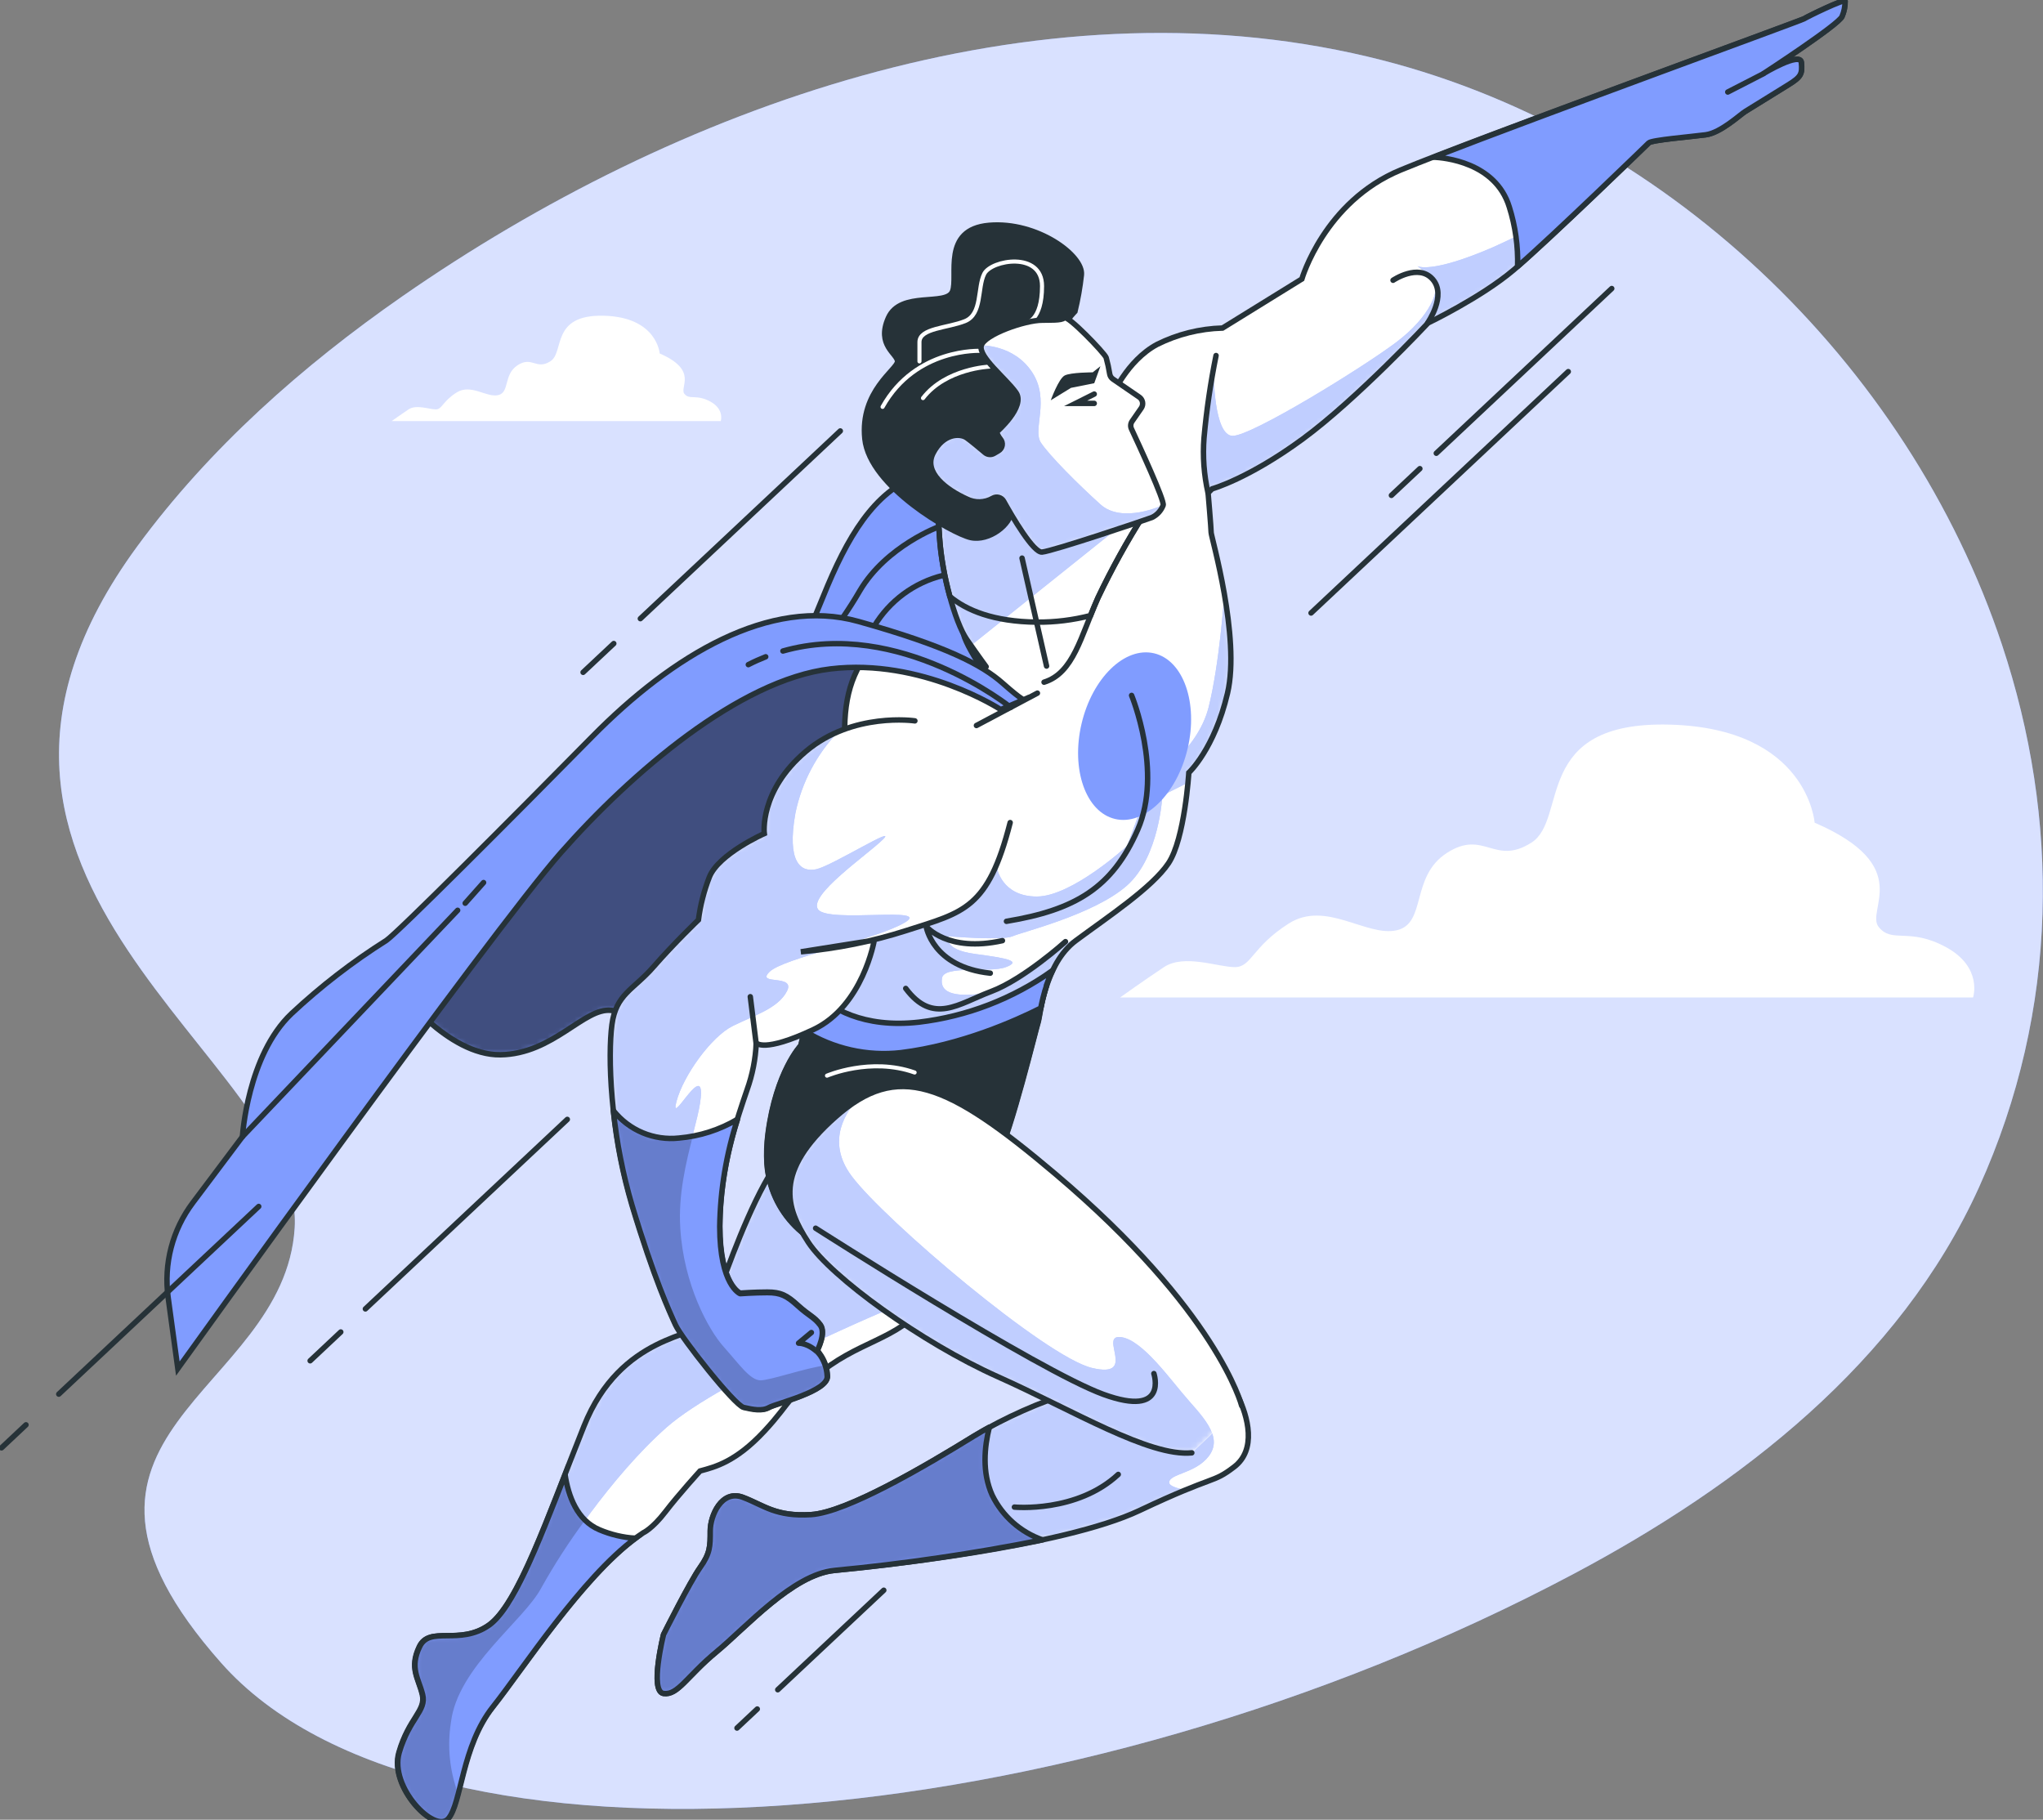 <svg width="375" height="334" viewBox="0 0 375 334" fill="none" xmlns="http://www.w3.org/2000/svg">
<rect x="0" y="0" width="375" height="334" fill="#808080" stroke="none"/>
<g clip-path="url(#clip0_7207_59)">
<path d="M367.47 118.33C350.27 66.69 305.28 23.25 251.07 10.4C189.81 -4.13 123.98 19.54 73.83 54.4C55.53 67.12 38.46 82.22 25.22 100.24C-20 161.86 56 194.58 54.09 225.37C52.18 256.16 3.09 262.89 40.61 305.23C78.13 347.57 196.49 337.94 288.86 288.87C319.36 272.67 348.64 250.14 363.24 217.95C378.11 185.12 378.07 150.17 367.47 118.33Z" fill="#809CFF"/>
<path opacity="0.7" d="M367.47 118.33C350.27 66.69 305.28 23.25 251.07 10.4C189.81 -4.13 123.98 19.54 73.83 54.4C55.53 67.12 38.46 82.22 25.22 100.24C-20 161.86 56 194.58 54.09 225.37C52.18 256.16 3.09 262.89 40.61 305.23C78.13 347.57 196.49 337.94 288.86 288.87C319.36 272.67 348.64 250.14 363.24 217.95C378.11 185.12 378.07 150.17 367.47 118.33Z" fill="white"/>
<path d="M118.06 281.34C107.79 288.06 96.21 305.99 90.42 313.27C84.63 320.55 84.64 331.01 82.21 333.81C79.78 336.61 71.38 328.02 73.21 321.67C75.04 315.32 78.21 314.02 77.51 311.03C76.81 308.04 75.08 306.17 76.95 302.25C78.82 298.33 84.23 302.07 89.65 298.33C95.07 294.59 100.48 278.53 107.2 261.73C113.92 244.93 128.12 245.29 129.8 242.68C131.48 240.07 141 206.07 150.72 207.76C160.44 209.45 178 226.62 172.41 236C166.82 245.38 160.27 245.16 152.41 250.57C144.55 255.98 145.5 257.11 140.27 262.71C135.04 268.31 131.27 269.25 128.5 269.99C128.5 269.99 124.58 274.29 122.15 277.46C119.72 280.63 118.06 281.34 118.06 281.34Z" fill="white"/>
<mask id="mask0_7207_59" style="mask-type:luminance" maskUnits="userSpaceOnUse" x="72" y="207" width="102" height="128">
<path d="M118.06 281.34C107.79 288.06 96.21 305.99 90.42 313.27C84.63 320.55 84.64 331.01 82.21 333.81C79.78 336.61 71.38 328.02 73.21 321.67C75.04 315.32 78.21 314.02 77.51 311.03C76.81 308.04 75.08 306.17 76.95 302.25C78.82 298.33 84.23 302.07 89.65 298.33C95.07 294.59 100.48 278.53 107.2 261.73C113.92 244.93 128.12 245.29 129.8 242.68C131.48 240.07 141 206.07 150.72 207.76C160.44 209.45 178 226.62 172.41 236C166.82 245.38 160.27 245.16 152.41 250.57C144.55 255.98 145.5 257.11 140.27 262.71C135.04 268.31 131.27 269.25 128.5 269.99C128.5 269.99 124.58 274.29 122.15 277.46C119.72 280.63 118.06 281.34 118.06 281.34Z" fill="white"/>
</mask>
<g mask="url(#mask0_7207_59)">
<path d="M99.35 291.5C102.58 285.44 112.28 270.88 122.35 261.99C132.42 253.1 164.4 239.75 164.4 239.75L170.62 238.51C171.253 237.692 171.838 236.838 172.37 235.95C177.97 226.62 160.42 209.44 150.71 207.76C141 206.08 131.47 240.06 129.79 242.68C128.11 245.3 113.92 244.92 107.19 261.73C100.46 278.54 95.049 294.6 89.639 298.33C84.23 302.06 78.809 298.33 76.939 302.25C75.07 306.17 76.749 308.04 77.499 311.03C78.249 314.02 75.07 315.33 73.2 321.67C71.329 328.01 79.74 336.61 82.2 333.81C83.12 332.388 83.748 330.797 84.049 329.13C82.511 324.979 82.067 320.502 82.76 316.13C83.999 306.06 96.11 297.57 99.35 291.5Z" fill="#809CFF"/>
<path opacity="0.5" d="M99.35 291.5C102.58 285.44 112.28 270.88 122.35 261.99C132.42 253.1 164.4 239.75 164.4 239.75L170.62 238.51C171.253 237.692 171.838 236.838 172.37 235.95C177.97 226.62 160.42 209.44 150.71 207.76C141 206.08 131.47 240.06 129.79 242.68C128.11 245.3 113.92 244.92 107.19 261.73C100.46 278.54 95.049 294.6 89.639 298.33C84.23 302.06 78.809 298.33 76.939 302.25C75.07 306.17 76.749 308.04 77.499 311.03C78.249 314.02 75.07 315.33 73.2 321.67C71.329 328.01 79.74 336.61 82.2 333.81C83.12 332.388 83.748 330.797 84.049 329.13C82.511 324.979 82.067 320.502 82.76 316.13C83.999 306.06 96.11 297.57 99.35 291.5Z" fill="white"/>
</g>
<path d="M118.06 281.34C107.79 288.06 96.21 305.99 90.42 313.27C84.63 320.55 84.64 331.01 82.21 333.81C79.78 336.61 71.38 328.02 73.21 321.67C75.04 315.32 78.21 314.02 77.51 311.03C76.81 308.04 75.08 306.17 76.95 302.25C78.82 298.33 84.23 302.07 89.65 298.33C95.07 294.59 100.48 278.53 107.2 261.73C113.92 244.93 128.12 245.29 129.8 242.68C131.48 240.07 141 206.07 150.72 207.76C160.44 209.45 178 226.62 172.41 236C166.82 245.38 160.27 245.16 152.41 250.57C144.55 255.98 145.5 257.11 140.27 262.71C135.04 268.31 131.27 269.25 128.5 269.99C128.5 269.99 124.58 274.29 122.15 277.46C119.72 280.63 118.06 281.34 118.06 281.34Z" stroke="#263238" stroke-miterlimit="10" stroke-linecap="round"/>
<path d="M116.64 282.34C114.364 282.199 112.128 281.671 110.03 280.78C105.93 279.06 104.32 274.61 103.72 270.67C98.56 283.92 94.12 295.27 89.72 298.33C84.3 302.07 78.89 298.33 77.02 302.25C75.15 306.17 76.83 308.04 77.58 311.03C78.33 314.02 75.15 315.33 73.28 321.67C71.41 328.01 79.82 336.61 82.28 333.81C84.74 331.01 84.71 320.55 90.49 313.27C96 306.32 106.74 289.69 116.64 282.34Z" fill="#809CFF"/>
<mask id="mask1_7207_59" style="mask-type:luminance" maskUnits="userSpaceOnUse" x="73" y="270" width="44" height="65">
<path d="M116.64 282.34C114.364 282.199 112.128 281.671 110.03 280.78C105.93 279.06 104.32 274.61 103.72 270.67C98.56 283.92 94.12 295.27 89.72 298.33C84.3 302.07 78.89 298.33 77.02 302.25C75.15 306.17 76.83 308.04 77.58 311.03C78.33 314.02 75.15 315.33 73.28 321.67C71.41 328.01 79.82 336.61 82.28 333.81C84.74 331.01 84.71 320.55 90.49 313.27C96 306.32 106.74 289.69 116.64 282.34Z" fill="white"/>
</mask>
<g mask="url(#mask1_7207_59)">
<path opacity="0.2" d="M82.21 333.81C82.351 333.641 82.478 333.46 82.59 333.27L82.68 333.12C82.79 332.92 82.9 332.7 83.01 332.45C83.01 332.45 83.01 332.36 83.06 332.32C83.15 332.1 83.24 331.87 83.32 331.63C83.351 331.555 83.378 331.478 83.4 331.4C83.5 331.12 83.59 330.83 83.68 330.53L83.77 330.21C83.83 329.98 83.9 329.74 83.97 329.49L84.06 329.13C82.521 324.979 82.077 320.502 82.77 316.13C83.98 306.02 96.11 297.53 99.35 291.46C101.765 287.14 104.454 282.978 107.4 279C105.19 276.84 104.17 273.6 103.72 270.64L102.84 272.88L102.7 273.26L101.82 275.5L100.99 277.6L100.85 277.95C100.58 278.63 100.31 279.3 100.04 279.95L99.9 280.3C99.63 280.97 99.36 281.63 99.09 282.3L98.29 284.18L98.14 284.53C97.88 285.13 97.62 285.71 97.36 286.28L97.24 286.56L96.51 288.14L96.43 288.31C96.17 288.85 95.92 289.37 95.67 289.87C95.62 289.98 95.56 290.08 95.51 290.17C95.26 290.67 95.01 291.17 94.76 291.62L94.67 291.79L93.96 293.04L93.85 293.23C93.6 293.65 93.36 294.04 93.11 294.42L92.96 294.64C92.71 295.02 92.46 295.37 92.22 295.7L92.15 295.78C91.92 296.09 91.68 296.38 91.45 296.65L91.32 296.8C91.08 297.08 90.83 297.32 90.59 297.55L90.45 297.68C90.212 297.895 89.962 298.095 89.7 298.28C88.215 299.296 86.492 299.909 84.7 300.06C83.7 300.16 82.84 300.16 81.99 300.17C81.207 300.157 80.425 300.204 79.65 300.31C79.076 300.359 78.525 300.56 78.054 300.892C77.583 301.224 77.209 301.676 76.97 302.2C76.465 303.184 76.175 304.265 76.12 305.37C76.109 305.728 76.129 306.086 76.18 306.44C76.2 306.608 76.23 306.775 76.27 306.94C76.55 308.27 77.16 309.49 77.53 310.94C77.614 311.283 77.651 311.637 77.64 311.99C77.56 313.33 76.64 314.46 75.64 316.21C74.613 317.887 73.812 319.693 73.26 321.58C72.834 323.235 72.928 324.981 73.53 326.58C73.973 327.828 74.585 329.009 75.35 330.09C75.6 330.45 75.86 330.79 76.13 331.09C78.29 333.77 81 335.21 82.21 333.81Z" fill="black"/>
</g>
<path d="M116.64 282.34C114.364 282.199 112.128 281.671 110.03 280.78C105.93 279.06 104.32 274.61 103.72 270.67C98.56 283.92 94.12 295.27 89.72 298.33C84.3 302.07 78.89 298.33 77.02 302.25C75.15 306.17 76.83 308.04 77.58 311.03C78.33 314.02 75.15 315.33 73.28 321.67C71.41 328.01 79.82 336.61 82.28 333.81C84.74 331.01 84.71 320.55 90.49 313.27C96 306.32 106.74 289.69 116.64 282.34Z" stroke="#263238" stroke-miterlimit="10" stroke-linecap="round"/>
<path d="M73 181.42C73 181.42 82.15 193.74 91.86 193.6C101.57 193.46 107.23 184.86 112.22 185.45C115.909 186.008 119.524 186.974 123 188.33C123 188.33 157.68 141.86 165.66 133.99C173.64 126.12 178.25 117.11 167.29 114.33C156.33 111.55 133.44 116.48 121.96 126.57C110.48 136.66 74.1 176.81 74.1 176.81L73 181.42Z" fill="#809CFF"/>
<mask id="mask2_7207_59" style="mask-type:luminance" maskUnits="userSpaceOnUse" x="73" y="113" width="101" height="81">
<path d="M73 181.42C73 181.42 82.15 193.74 91.86 193.6C101.57 193.46 107.23 184.86 112.22 185.45C115.909 186.008 119.524 186.974 123 188.33C123 188.33 157.68 141.86 165.66 133.99C173.64 126.12 178.25 117.11 167.29 114.33C156.33 111.55 133.44 116.48 121.96 126.57C110.48 136.66 74.1 176.81 74.1 176.81L73 181.42Z" fill="white"/>
</mask>
<g mask="url(#mask2_7207_59)">
<path opacity="0.5" d="M73 181.42C73 181.42 82.15 193.74 91.86 193.6C101.57 193.46 107.23 184.86 112.22 185.45C115.909 186.008 119.524 186.974 123 188.33C123 188.33 157.68 141.86 165.66 133.99C173.64 126.12 178.25 117.11 167.29 114.33C156.33 111.55 133.44 116.48 121.96 126.57C110.48 136.66 74.1 176.81 74.1 176.81L73 181.42Z" fill="black" stroke="#263238" stroke-miterlimit="10" stroke-linecap="round"/>
</g>
<path d="M73 181.42C73 181.42 82.15 193.74 91.86 193.6C101.57 193.46 107.23 184.86 112.22 185.45C115.909 186.008 119.524 186.974 123 188.33C123 188.33 157.68 141.86 165.66 133.99C173.64 126.12 178.25 117.11 167.29 114.33C156.33 111.55 133.44 116.48 121.96 126.57C110.48 136.66 74.1 176.81 74.1 176.81L73 181.42Z" stroke="#263238" stroke-miterlimit="10" stroke-linecap="round"/>
<path d="M204 72.92C204 72.92 206.8 66.2 212.4 63.21C216.134 61.348 220.229 60.324 224.4 60.21L238.96 51.21C238.96 51.21 243.07 37.01 257.08 31.21C271.09 25.41 330.66 3.76 331.22 3.39C331.78 3.02 338.69 -0.35 338.69 0.21C338.698 1.172 338.507 2.125 338.13 3.01C337.57 4.51 323.75 13.47 323.75 13.47C323.75 13.47 330.47 9.36 330.66 11.47C330.85 13.58 330.66 14.08 328.23 15.58C325.8 17.08 321.32 19.87 320.39 20.43C319.46 20.99 315.91 24.35 313.1 24.73C310.29 25.11 303.21 25.66 302.65 26.22C302.09 26.78 283.78 44.52 277.81 49.57C271.84 54.62 262.12 59.28 262.12 59.28C262.12 59.28 249.05 73.28 239.12 80.57C229.19 87.86 222.5 89.72 222.5 89.72L221.75 90.46C221.75 90.46 222.31 97 222.31 97.75C222.31 98.5 227.73 116.98 225.31 127.25C222.89 137.52 218.21 141.82 218.21 141.82C218.21 141.82 217.47 153.96 214.48 158.44C211.49 162.92 203.27 168.34 197.48 172.64C191.69 176.94 190.95 186.46 190.57 187.58C190.19 188.7 185.57 207.75 183.1 212.41C180.63 217.07 173.1 219.7 171.85 220.07C171.17 220.27 164.21 230.83 157.51 230.31C153.176 230.004 149.099 228.14 146.032 225.064C142.964 221.987 141.113 217.905 140.82 213.57C140.714 211.725 140.781 209.873 141.02 208.04C142.51 196.64 147.02 191.91 147.02 191.91C147.02 191.91 156.59 154.52 155.65 144.62C154.71 134.72 154.53 128.56 157.33 122.96C160.13 117.36 169.28 108.77 183.48 102.6C197.68 96.43 199.35 92.33 199.35 85.24C199.494 80.732 201.129 76.399 204 72.92Z" fill="white"/>
<mask id="mask3_7207_59" style="mask-type:luminance" maskUnits="userSpaceOnUse" x="140" y="0" width="199" height="231">
<path d="M204 72.92C204 72.92 206.8 66.2 212.4 63.21C216.134 61.348 220.229 60.324 224.4 60.21L238.96 51.21C238.96 51.21 243.07 37.01 257.08 31.21C271.09 25.41 330.66 3.76 331.22 3.39C331.78 3.02 338.69 -0.35 338.69 0.21C338.698 1.172 338.507 2.125 338.13 3.01C337.57 4.51 323.75 13.47 323.75 13.47C323.75 13.47 330.47 9.36 330.66 11.47C330.85 13.58 330.66 14.08 328.23 15.58C325.8 17.08 321.32 19.87 320.39 20.43C319.46 20.99 315.91 24.35 313.1 24.73C310.29 25.11 303.21 25.66 302.65 26.22C302.09 26.78 283.78 44.52 277.81 49.57C271.84 54.62 262.12 59.28 262.12 59.28C262.12 59.28 249.05 73.28 239.12 80.57C229.19 87.86 222.5 89.72 222.5 89.72L221.75 90.46C221.75 90.46 222.31 97 222.31 97.75C222.31 98.5 227.73 116.98 225.31 127.25C222.89 137.52 218.21 141.82 218.21 141.82C218.21 141.82 217.47 153.96 214.48 158.44C211.49 162.92 203.27 168.34 197.48 172.64C191.69 176.94 190.95 186.46 190.57 187.58C190.19 188.7 185.57 207.75 183.1 212.41C180.63 217.07 173.1 219.7 171.85 220.07C171.17 220.27 164.21 230.83 157.51 230.31C153.176 230.004 149.099 228.14 146.032 225.064C142.964 221.987 141.113 217.905 140.82 213.57C140.714 211.725 140.781 209.873 141.02 208.04C142.51 196.64 147.02 191.91 147.02 191.91C147.02 191.91 156.59 154.52 155.65 144.62C154.71 134.72 154.53 128.56 157.33 122.96C160.13 117.36 169.28 108.77 183.48 102.6C197.68 96.43 199.35 92.33 199.35 85.24C199.494 80.732 201.129 76.399 204 72.92Z" fill="white"/>
</mask>
<g mask="url(#mask3_7207_59)">
<path d="M224.79 109.62L224.68 109.57C224.68 109.57 223.87 121.7 221.85 129.79C219.83 137.88 211.34 143.13 211.34 143.13L206.89 155.26C206.89 155.26 196.78 164.55 190.31 164.55C183.84 164.55 183 159.3 183 159.3C176.91 154.12 163.7 150.55 155.13 152.57C153.79 163.16 150.06 179.18 148.13 187.12C151.74 189.05 157.53 190.87 166.02 190.03C174.791 189.073 183.358 186.748 191.41 183.14C192.26 179.74 193.91 175.24 197.41 172.65L199.36 171.22C193.5 173.66 186.06 181.61 180.59 182.34C174.52 183.15 172.5 181.94 172.91 179.51C173.32 177.08 181.73 178.62 184.63 177.51C187.53 176.4 185.04 175.9 178.97 175.09C172.9 174.28 174.12 171.85 174.12 171.85C174.12 171.85 183.97 172.67 185.84 171.85C187.71 171.03 200.84 167.85 206.84 162.55C212.84 157.25 213.36 146 213.36 146L218.02 143.67C218.12 142.56 218.16 141.87 218.16 141.87C218.16 141.87 222.83 137.58 225.26 127.3C226.43 122.32 225.78 115.48 224.79 109.62Z" fill="#809CFF"/>
<path d="M274.15 45.33C262.47 50.39 260.15 48.83 260.15 48.83C261.162 49.56 262.112 50.373 262.99 51.26C264.68 52.9 262.48 58.17 256.25 62.85C250.02 67.53 229.77 80 226.27 80C222.77 80 222.77 68.33 222.77 68.33C221.296 75.568 220.999 82.997 221.89 90.33L222.46 89.77C222.46 89.77 229.18 87.9 239.08 80.62C248.98 73.34 262.08 59.33 262.08 59.33C262.08 59.33 271.79 54.66 277.77 49.62C281.05 46.85 288.04 40.25 293.77 34.77C287.479 38.736 280.924 42.264 274.15 45.33Z" fill="#809CFF"/>
<path opacity="0.5" d="M274.15 45.33C262.47 50.39 260.15 48.83 260.15 48.83C261.162 49.56 262.112 50.373 262.99 51.26C264.68 52.9 262.48 58.17 256.25 62.85C250.02 67.53 229.77 80 226.27 80C222.77 80 222.77 68.33 222.77 68.33C221.296 75.568 220.999 82.997 221.89 90.33L222.46 89.77C222.46 89.77 229.18 87.9 239.08 80.62C248.98 73.34 262.08 59.33 262.08 59.33C262.08 59.33 271.79 54.66 277.77 49.62C281.05 46.85 288.04 40.25 293.77 34.77C287.479 38.736 280.924 42.264 274.15 45.33Z" fill="white"/>
<path opacity="0.5" d="M224.79 109.62L224.68 109.57C224.68 109.57 223.87 121.7 221.85 129.79C219.83 137.88 211.34 143.13 211.34 143.13L206.89 155.26C206.89 155.26 196.78 164.55 190.31 164.55C183.84 164.55 183 159.3 183 159.3C176.91 154.12 163.7 150.55 155.13 152.57C153.79 163.16 150.06 179.18 148.13 187.12C151.74 189.05 157.53 190.87 166.02 190.03C174.791 189.073 183.358 186.748 191.41 183.14C192.26 179.74 193.91 175.24 197.41 172.65L199.36 171.22C193.5 173.66 186.06 181.61 180.59 182.34C174.52 183.15 172.5 181.94 172.91 179.51C173.32 177.08 181.73 178.62 184.63 177.51C187.53 176.4 185.04 175.9 178.97 175.09C172.9 174.28 174.12 171.85 174.12 171.85C174.12 171.85 183.97 172.67 185.84 171.85C187.71 171.03 200.84 167.85 206.84 162.55C212.84 157.25 213.36 146 213.36 146L218.02 143.67C218.12 142.56 218.16 141.87 218.16 141.87C218.16 141.87 222.83 137.58 225.26 127.3C226.43 122.32 225.78 115.48 224.79 109.62Z" fill="white"/>
</g>
<path d="M204 72.92C204 72.92 206.8 66.2 212.4 63.21C216.134 61.348 220.229 60.324 224.4 60.21L238.96 51.21C238.96 51.21 243.07 37.01 257.08 31.21C271.09 25.41 330.66 3.76 331.22 3.39C331.78 3.02 338.69 -0.35 338.69 0.21C338.698 1.172 338.507 2.125 338.13 3.01C337.57 4.51 323.75 13.47 323.75 13.47C323.75 13.47 330.47 9.36 330.66 11.47C330.85 13.58 330.66 14.08 328.23 15.58C325.8 17.08 321.32 19.87 320.39 20.43C319.46 20.99 315.91 24.35 313.1 24.73C310.29 25.11 303.21 25.66 302.65 26.22C302.09 26.78 283.78 44.52 277.81 49.57C271.84 54.62 262.12 59.28 262.12 59.28C262.12 59.28 249.05 73.28 239.12 80.57C229.19 87.86 222.5 89.72 222.5 89.72L221.75 90.46C221.75 90.46 222.31 97 222.31 97.75C222.31 98.5 227.73 116.98 225.31 127.25C222.89 137.52 218.21 141.82 218.21 141.82C218.21 141.82 217.47 153.96 214.48 158.44C211.49 162.92 203.27 168.34 197.48 172.64C191.69 176.94 190.95 186.46 190.57 187.58C190.19 188.7 185.57 207.75 183.1 212.41C180.63 217.07 173.1 219.7 171.85 220.07C171.17 220.27 164.21 230.83 157.51 230.31C153.176 230.004 149.099 228.14 146.032 225.064C142.964 221.987 141.113 217.905 140.82 213.57C140.714 211.725 140.781 209.873 141.02 208.04C142.51 196.64 147.02 191.91 147.02 191.91C147.02 191.91 156.59 154.52 155.65 144.62C154.71 134.72 154.53 128.56 157.33 122.96C160.13 117.36 169.28 108.77 183.48 102.6C197.68 96.43 199.35 92.33 199.35 85.24C199.494 80.732 201.129 76.399 204 72.92Z" stroke="#263238" stroke-miterlimit="10" stroke-linecap="round"/>
<path d="M217.994 137.404C219.969 129.007 217.213 121.174 211.837 119.909C206.461 118.644 200.501 124.426 198.525 132.824C196.549 141.221 199.306 149.054 204.682 150.319C210.058 151.584 216.018 145.802 217.994 137.404Z" fill="#809CFF"/>
<path d="M184 172.65C173.91 174.89 170 170.03 170 170.03C170 170.03 171.12 177.5 181.77 178.62" stroke="#263238" stroke-linecap="round" stroke-linejoin="round"/>
<path d="M207.71 127.64C207.71 127.64 213.5 141.64 208.83 152.29C204.16 162.94 197.43 167 184.74 169.1" stroke="#263238" stroke-miterlimit="10" stroke-linecap="round"/>
<path d="M195.57 172.83C195.57 172.83 187.91 179.74 181.93 181.98C175.95 184.22 171.29 188.15 166.25 181.42" stroke="#263238" stroke-miterlimit="10" stroke-linecap="round"/>
<path d="M255.7 51.44C255.7 51.44 260.37 48.27 262.98 51.26C265.59 54.25 262.05 59.26 262.05 59.26" stroke="#263238" stroke-linecap="round" stroke-linejoin="round"/>
<path d="M223.21 65.26C222.198 70.259 221.46 75.31 221 80.39C220.74 83.768 220.99 87.166 221.74 90.47" stroke="#263238" stroke-linecap="round" stroke-linejoin="round"/>
<path d="M179.23 133.16L190.42 127.22" stroke="#263238" stroke-miterlimit="10" stroke-linecap="round"/>
<path d="M331.15 3.45C330.65 3.78 283.34 21 263.15 28.85C264.97 28.93 274.51 29.73 277.04 38C278.152 41.526 278.666 45.214 278.56 48.91C285.2 43.14 302.09 26.77 302.63 26.23C303.17 25.69 310.28 25.11 313.08 24.74C315.88 24.37 319.43 21 320.37 20.44C321.31 19.88 325.78 17.08 328.21 15.59C330.64 14.1 330.83 13.53 330.64 11.48C330.45 9.43 323.73 13.48 323.73 13.48C323.73 13.48 337.55 4.48 338.11 3.02C338.487 2.135 338.678 1.182 338.67 0.22C338.62 -0.29 331.71 3.07 331.15 3.45Z" fill="#809CFF" stroke="#263238" stroke-linecap="round" stroke-linejoin="round"/>
<path d="M323.68 13.53L317.14 16.89" stroke="#263238" stroke-linecap="round" stroke-linejoin="round"/>
<path d="M191.85 181.65C189.76 182.46 187.12 183.55 184.6 184.76C177.602 188.128 170.055 190.208 162.32 190.9C156.24 191.41 151.07 188.69 148.24 186.77C147.47 189.93 146.97 191.92 146.97 191.92C146.97 191.92 142.46 196.65 140.97 208.05C140.73 209.883 140.663 211.734 140.77 213.58C141.063 217.915 142.914 221.997 145.982 225.074C149.049 228.15 153.126 230.014 157.46 230.32C164.16 230.84 171.12 220.32 171.8 220.08C173.1 219.71 180.63 217.08 183.05 212.42C185.47 207.76 190.15 188.71 190.52 187.59C190.7 187.05 191 184.56 191.85 181.65Z" fill="#263238" stroke="#263238" stroke-miterlimit="10" stroke-linecap="round"/>
<path d="M151.8 197.43C151.8 197.43 159.8 193.98 167.88 196.85" stroke="white" stroke-width="0.75" stroke-linecap="round" stroke-linejoin="round"/>
<path d="M168.68 187.61C158.37 188.77 152.4 185 149.37 182.02C148.68 185.02 148.08 187.46 147.64 189.21C152.924 192.5 159.164 193.909 165.35 193.21C176.47 191.84 186.56 187.29 191.03 185.03C191.07 184.797 191.12 184.557 191.18 184.31C191.33 183.58 191.53 182.79 191.77 181.95C191.77 181.9 191.77 181.85 191.82 181.79C191.9 181.53 191.98 181.26 192.07 180.99C192.074 180.95 192.074 180.91 192.07 180.87C192.378 179.946 192.742 179.041 193.16 178.16C185.92 183.31 177.502 186.559 168.68 187.61Z" fill="#809CFF" stroke="#263238" stroke-miterlimit="10" stroke-linecap="round"/>
<path d="M137.36 122C137.36 122 135.55 122.92 142.08 118.63C148.61 114.34 146.64 120.55 151.08 109.53C155.52 98.51 160.42 90.3 168.45 87.31C176.48 84.32 200.2 88.62 200.2 88.62L205.8 92.54L198 107.66C196.122 106.736 194.068 106.223 191.976 106.158C189.884 106.092 187.802 106.475 185.87 107.28C179.52 110.08 176.15 113.44 176.87 116.43C177.59 119.42 183.59 127.64 183.59 127.64C183.59 127.64 155.31 116.53 150.83 118.95C146.35 121.37 132.7 126.33 131.95 126.71C131.2 127.09 137.36 122 137.36 122Z" fill="#809CFF" stroke="#263238" stroke-miterlimit="10" stroke-linecap="round"/>
<path d="M154.77 113.25C155.72 111.86 156.77 110.25 157.84 108.4C162.7 100.19 172.41 96.64 172.41 96.64" stroke="#263238" stroke-miterlimit="10" stroke-linecap="round"/>
<path d="M173.12 105.61C170.498 106.253 168.03 107.408 165.857 109.009C163.684 110.611 161.85 112.626 160.46 114.94" stroke="#263238" stroke-miterlimit="10" stroke-linecap="round"/>
<path d="M167.93 132.31C167.93 132.31 156.54 130.63 147.93 137.91C139.32 145.19 140.29 153 140.29 153C140.29 153 131.88 156.73 130.2 161C129.218 163.523 128.547 166.155 128.2 168.84C128.2 168.84 123.72 173.14 119.98 177.43C116.24 181.72 113.07 182.43 112.32 188.08C111.57 193.73 111.95 207.5 116.06 221.13C120.17 234.76 122.97 240.74 124.06 243.13C125.15 245.52 134.89 257.88 136.57 258.26C138.25 258.64 139.93 259 141.24 258.26C142.55 257.52 152.24 255.26 151.89 252.47C151.818 250.98 151.294 249.547 150.39 248.36L150.02 247.8C150.02 247.8 151.7 244.62 150.58 243.13C149.46 241.64 148.52 241.45 146.47 239.58C144.42 237.71 143.3 237.15 140.87 237.15C138.44 237.15 135.87 237.34 135.87 237.34C135.87 237.34 132.13 235.84 132.13 225.01C132.13 214.18 135.49 204.84 137.13 200.01C138.12 197.248 138.687 194.352 138.81 191.42C138.81 191.42 140.12 193.29 149.27 188.99C158.42 184.69 160.48 172.56 160.48 172.56L147 174.7C153.599 174.121 160.113 172.807 166.42 170.78C176.88 167.42 181.36 166.86 185.42 150.98" fill="white"/>
<mask id="mask4_7207_59" style="mask-type:luminance" maskUnits="userSpaceOnUse" x="112" y="132" width="74" height="127">
<path d="M167.93 132.31C167.93 132.31 156.54 130.63 147.93 137.91C139.32 145.19 140.29 153 140.29 153C140.29 153 131.88 156.73 130.2 161C129.218 163.523 128.547 166.155 128.2 168.84C128.2 168.84 123.72 173.14 119.98 177.43C116.24 181.72 113.07 182.43 112.32 188.08C111.57 193.73 111.95 207.5 116.06 221.13C120.17 234.76 122.97 240.74 124.06 243.13C125.15 245.52 134.89 257.88 136.57 258.26C138.25 258.64 139.93 259 141.24 258.26C142.55 257.52 152.24 255.26 151.89 252.47C151.818 250.98 151.294 249.547 150.39 248.36L150.02 247.8C150.02 247.8 151.7 244.62 150.58 243.13C149.46 241.64 148.52 241.45 146.47 239.58C144.42 237.71 143.3 237.15 140.87 237.15C138.44 237.15 135.87 237.34 135.87 237.34C135.87 237.34 132.13 235.84 132.13 225.01C132.13 214.18 135.49 204.84 137.13 200.01C138.12 197.248 138.687 194.352 138.81 191.42C138.81 191.42 140.12 193.29 149.27 188.99C158.42 184.69 160.48 172.56 160.48 172.56L147 174.7C153.599 174.121 160.113 172.807 166.42 170.78C176.88 167.42 181.36 166.86 185.42 150.98" fill="white"/>
</mask>
<g mask="url(#mask4_7207_59)">
<path d="M150.17 166.93C148.25 164.36 159.17 156.93 162.06 154.08C164.95 151.23 152.74 158.9 149.85 159.54C146.96 160.18 144.39 158.25 146 149.26C147.162 143.611 149.905 138.409 153.91 134.26C151.737 135.162 149.714 136.389 147.91 137.9C139.32 145.18 140.26 153.03 140.26 153.03C140.26 153.03 131.85 156.76 130.17 161.03C129.188 163.553 128.517 166.185 128.17 168.87C128.17 168.87 123.69 173.17 119.95 177.46C116.21 181.75 113.04 182.46 112.29 188.11C111.54 193.76 111.92 207.53 116.03 221.16C120.14 234.79 122.94 240.77 124.03 243.16C125.12 245.55 134.86 257.91 136.54 258.29C138.22 258.67 139.9 259.03 141.21 258.29C142.52 257.55 152.21 255.29 151.86 252.5C151.777 251.823 151.64 251.155 151.45 250.5C147.87 250.95 141.32 253.24 139.56 253.24C137.64 253.24 135.71 250.35 132.82 247.13C129.93 243.91 125.43 235.57 124.82 225.29C124.21 215.01 128.67 205.37 128.67 200.55C128.67 195.73 122.89 206.98 124.17 202.16C125.45 197.34 130.6 190.27 134.45 188.34C138.3 186.41 142.81 185.13 144.45 181.92C146.09 178.71 138.67 180.92 141.24 178.38C143.81 175.84 160.52 172.54 165.98 169.38C171.44 166.22 152.1 169.5 150.17 166.93Z" fill="#809CFF"/>
<path opacity="0.5" d="M150.17 166.93C148.25 164.36 159.17 156.93 162.06 154.08C164.95 151.23 152.74 158.9 149.85 159.54C146.96 160.18 144.39 158.25 146 149.26C147.162 143.611 149.905 138.409 153.91 134.26C151.737 135.162 149.714 136.389 147.91 137.9C139.32 145.18 140.26 153.03 140.26 153.03C140.26 153.03 131.85 156.76 130.17 161.03C129.188 163.553 128.517 166.185 128.17 168.87C128.17 168.87 123.69 173.17 119.95 177.46C116.21 181.75 113.04 182.46 112.29 188.11C111.54 193.76 111.92 207.53 116.03 221.16C120.14 234.79 122.94 240.77 124.03 243.16C125.12 245.55 134.86 257.91 136.54 258.29C138.22 258.67 139.9 259.03 141.21 258.29C142.52 257.55 152.21 255.29 151.86 252.5C151.777 251.823 151.64 251.155 151.45 250.5C147.87 250.95 141.32 253.24 139.56 253.24C137.64 253.24 135.71 250.35 132.82 247.13C129.93 243.91 125.43 235.57 124.82 225.29C124.21 215.01 128.67 205.37 128.67 200.55C128.67 195.73 122.89 206.98 124.17 202.16C125.45 197.34 130.6 190.27 134.45 188.34C138.3 186.41 142.81 185.13 144.45 181.92C146.09 178.71 138.67 180.92 141.24 178.38C143.81 175.84 160.52 172.54 165.98 169.38C171.44 166.22 152.1 169.5 150.17 166.93Z" fill="white"/>
</g>
<path d="M167.93 132.31C167.93 132.31 156.54 130.63 147.93 137.91C139.32 145.19 140.29 153 140.29 153C140.29 153 131.88 156.73 130.2 161C129.218 163.523 128.547 166.155 128.2 168.84C128.2 168.84 123.72 173.14 119.98 177.43C116.24 181.72 113.07 182.43 112.32 188.08C111.57 193.73 111.95 207.5 116.06 221.13C120.17 234.76 122.97 240.74 124.06 243.13C125.15 245.52 134.89 257.88 136.57 258.26C138.25 258.64 139.93 259 141.24 258.26C142.55 257.52 152.24 255.26 151.89 252.47C151.818 250.98 151.294 249.547 150.39 248.36L150.02 247.8C150.02 247.8 151.7 244.62 150.58 243.13C149.46 241.64 148.52 241.45 146.47 239.58C144.42 237.71 143.3 237.15 140.87 237.15C138.44 237.15 135.87 237.34 135.87 237.34C135.87 237.34 132.13 235.84 132.13 225.01C132.13 214.18 135.49 204.84 137.13 200.01C138.12 197.248 138.687 194.352 138.81 191.42C138.81 191.42 140.12 193.29 149.27 188.99C158.42 184.69 160.48 172.56 160.48 172.56L147 174.7C153.599 174.121 160.113 172.807 166.42 170.78C176.88 167.42 181.36 166.86 185.42 150.98" stroke="#263238" stroke-miterlimit="10" stroke-linecap="round"/>
<path d="M138.79 191.51L137.72 182.94" stroke="#263238" stroke-linecap="round" stroke-linejoin="round"/>
<path d="M191.64 125.21C197.06 123.53 198.37 116.81 201.54 109.71C204.046 104.439 206.871 99.326 210 94.4C204.534 94.475 199.098 93.588 193.94 91.78C185.53 88.78 175.63 90.85 173.77 92.9C171.91 94.95 172.09 92.34 172.46 98.69C172.83 105.04 175.26 114.19 177.46 117.37C179.66 120.55 181.01 122.37 181.01 122.37" fill="white"/>
<mask id="mask5_7207_59" style="mask-type:luminance" maskUnits="userSpaceOnUse" x="172" y="90" width="38" height="36">
<path d="M191.64 125.21C197.06 123.53 198.37 116.81 201.54 109.71C204.046 104.439 206.871 99.326 210 94.4C204.534 94.475 199.098 93.588 193.94 91.78C185.53 88.78 175.63 90.85 173.77 92.9C171.91 94.95 172.09 92.34 172.46 98.69C172.83 105.04 175.26 114.19 177.46 117.37C179.66 120.55 181.01 122.37 181.01 122.37" fill="white"/>
</mask>
<g mask="url(#mask5_7207_59)">
<path d="M207.6 94.38C202.927 94.193 198.307 93.317 193.89 91.78C185.48 88.78 175.58 90.85 173.72 92.9C171.86 94.95 172.04 92.34 172.41 98.69C172.78 105.04 175.21 114.19 177.41 117.37L178.21 118.49L208.06 94.61L207.6 94.38Z" fill="#809CFF"/>
<path opacity="0.5" d="M207.6 94.38C202.927 94.193 198.307 93.317 193.89 91.78C185.48 88.78 175.58 90.85 173.72 92.9C171.86 94.95 172.04 92.34 172.41 98.69C172.78 105.04 175.21 114.19 177.41 117.37L178.21 118.49L208.06 94.61L207.6 94.38Z" fill="white"/>
</g>
<path d="M191.64 125.21C197.06 123.53 198.37 116.81 201.54 109.71C204.046 104.439 206.871 99.326 210 94.4C204.534 94.475 199.098 93.588 193.94 91.78C185.53 88.78 175.63 90.85 173.77 92.9C171.91 94.95 172.09 92.34 172.46 98.69C172.83 105.04 175.26 114.19 177.46 117.37C179.66 120.55 181.01 122.37 181.01 122.37" stroke="#263238" stroke-miterlimit="10" stroke-linecap="round"/>
<path d="M190.34 114.19C193.655 114.216 196.96 113.809 200.17 112.98C200.6 111.91 201.05 110.82 201.54 109.71C204.046 104.439 206.871 99.326 210 94.4C204.534 94.475 199.098 93.588 193.94 91.78C185.53 88.78 175.63 90.85 173.77 92.9C171.91 94.95 172.09 92.34 172.46 98.69C172.734 102.34 173.367 105.954 174.35 109.48C177.37 112 182.32 114.11 190.34 114.19Z" stroke="#263238" stroke-miterlimit="10" stroke-linecap="round"/>
<path d="M192.1 122.25L187.6 102.44" stroke="#263238" stroke-linecap="round" stroke-linejoin="round"/>
<path d="M197.31 57.16C197.848 54.951 198.242 52.71 198.49 50.45C198.87 46.9 190.34 40.61 181.56 41.36C172.78 42.11 175.96 50.7 174.84 53.5C173.72 56.3 165.31 53.31 163.07 58.35C160.83 63.39 164.75 64.89 164.75 66.35C164.75 67.81 157.84 71.77 158.75 80.55C159.66 89.33 174.81 97.91 178.17 98.66C181.53 99.41 185.64 96.23 185.64 93.66C185.64 91.09 191.24 90.11 192.74 87.66C194.24 85.21 190.31 76.83 190.49 74.96C190.67 73.09 196.49 65.63 194.6 63.76C192.71 61.89 197.31 57.16 197.31 57.16Z" fill="#263238" stroke="#263238" stroke-miterlimit="10" stroke-linecap="round"/>
<path d="M188.37 59.26C188.37 59.26 191.27 58.94 191.27 52.51C191.27 46.08 181.95 47.69 180.66 50.26C179.37 52.83 180.34 57.65 177.13 58.94C173.92 60.23 168.77 60.22 168.77 62.79V66.33" stroke="white" stroke-width="0.75" stroke-linecap="round" stroke-linejoin="round"/>
<path d="M180 64.4C180 64.4 168.11 63.76 162 74.68" stroke="white" stroke-width="0.75" stroke-linecap="round" stroke-linejoin="round"/>
<path d="M181.63 67.29C181.63 67.29 173.63 67.61 169.42 73.07" stroke="white" stroke-width="0.75" stroke-linecap="round" stroke-linejoin="round"/>
<path d="M195.33 58.34C195.86 57.65 202.77 64.83 203.04 65.64C203.313 66.627 203.53 67.629 203.69 68.64C203.721 68.829 203.791 69.01 203.894 69.171C203.997 69.333 204.132 69.472 204.29 69.58L209.12 72.89C209.432 73.108 209.645 73.44 209.714 73.814C209.784 74.188 209.703 74.575 209.49 74.89L207.81 77.31C207.664 77.516 207.576 77.757 207.554 78.009C207.533 78.26 207.58 78.513 207.69 78.74C209.04 81.64 213.82 91.94 213.5 92.74C213.124 93.722 212.387 94.524 211.44 94.98C210.51 95.35 193.33 101.14 191.27 101.33C189.69 101.47 185.89 94.98 184.21 91.96C184.012 91.627 183.691 91.387 183.316 91.291C182.94 91.195 182.543 91.253 182.21 91.45C181.49 91.866 180.678 92.095 179.846 92.118C179.015 92.141 178.192 91.956 177.45 91.58C173.71 89.89 169.45 86.72 171.28 83.17C173.11 79.62 176.14 79.44 177.45 80.37C178.32 80.99 179.86 82.29 180.79 83.07C181.014 83.265 181.294 83.385 181.589 83.413C181.885 83.442 182.182 83.378 182.44 83.23L183.23 82.77C183.418 82.667 183.581 82.524 183.707 82.35C183.832 82.175 183.917 81.975 183.954 81.764C183.991 81.552 183.981 81.335 183.923 81.129C183.865 80.922 183.762 80.731 183.62 80.57C183.321 80.19 183.084 79.765 182.92 79.31C182.92 79.31 188.33 74.64 186.47 72.03C184.61 69.42 179.56 65.49 180.12 63.44C180.68 61.39 188.12 58.77 191.32 58.77C192.51 58.73 194.94 58.86 195.33 58.34Z" fill="white"/>
<mask id="mask6_7207_59" style="mask-type:luminance" maskUnits="userSpaceOnUse" x="170" y="58" width="44" height="44">
<path d="M195.33 58.34C195.86 57.65 202.77 64.83 203.04 65.64C203.313 66.627 203.53 67.629 203.69 68.64C203.721 68.829 203.791 69.01 203.894 69.171C203.997 69.333 204.132 69.472 204.29 69.58L209.12 72.89C209.432 73.108 209.645 73.44 209.714 73.814C209.784 74.188 209.703 74.575 209.49 74.89L207.81 77.31C207.664 77.516 207.576 77.757 207.554 78.009C207.533 78.26 207.58 78.513 207.69 78.74C209.04 81.64 213.82 91.94 213.5 92.74C213.124 93.722 212.387 94.524 211.44 94.98C210.51 95.35 193.33 101.14 191.27 101.33C189.69 101.47 185.89 94.98 184.21 91.96C184.012 91.627 183.691 91.387 183.316 91.291C182.94 91.195 182.543 91.253 182.21 91.45C181.49 91.866 180.678 92.095 179.846 92.118C179.015 92.141 178.192 91.956 177.45 91.58C173.71 89.89 169.45 86.72 171.28 83.17C173.11 79.62 176.14 79.44 177.45 80.37C178.32 80.99 179.86 82.29 180.79 83.07C181.014 83.265 181.294 83.385 181.589 83.413C181.885 83.442 182.182 83.378 182.44 83.23L183.23 82.77C183.418 82.667 183.581 82.524 183.707 82.35C183.832 82.175 183.917 81.975 183.954 81.764C183.991 81.552 183.981 81.335 183.923 81.129C183.865 80.922 183.762 80.731 183.62 80.57C183.321 80.19 183.084 79.765 182.92 79.31C182.92 79.31 188.33 74.64 186.47 72.03C184.61 69.42 179.56 65.49 180.12 63.44C180.68 61.39 188.12 58.77 191.32 58.77C192.51 58.73 194.94 58.86 195.33 58.34Z" fill="white"/>
</mask>
<g mask="url(#mask6_7207_59)">
<path d="M186.42 72C188.28 74.61 182.87 79.28 182.87 79.28C183.034 79.735 183.271 80.16 183.57 80.54C183.712 80.701 183.815 80.892 183.873 81.099C183.931 81.305 183.941 81.522 183.904 81.734C183.866 81.945 183.782 82.145 183.657 82.32C183.531 82.494 183.368 82.637 183.18 82.74L182.39 83.2C182.132 83.348 181.835 83.412 181.539 83.383C181.244 83.355 180.964 83.235 180.74 83.04C179.81 82.26 178.27 80.96 177.4 80.34C176.09 79.41 173.1 79.59 171.23 83.14C169.36 86.69 173.66 89.86 177.4 91.55C178.141 91.926 178.965 92.111 179.796 92.088C180.627 92.065 181.44 91.836 182.16 91.42C182.493 91.223 182.89 91.165 183.265 91.261C183.64 91.357 183.962 91.597 184.16 91.93C185.84 94.93 189.64 101.44 191.22 101.3C193.28 101.11 210.46 95.3 211.39 94.95C212.337 94.494 213.074 93.692 213.45 92.71C213.45 92.71 206.03 96.22 201.99 92.58C197.95 88.94 192.69 83.69 191.07 81.26C189.45 78.83 192.82 73.46 189.45 68.32C186.08 63.18 180.02 63.39 180.02 63.39C179.51 65.45 184.55 69.37 186.42 72Z" fill="#809CFF"/>
<path opacity="0.5" d="M186.42 72C188.28 74.61 182.87 79.28 182.87 79.28C183.034 79.735 183.271 80.16 183.57 80.54C183.712 80.701 183.815 80.892 183.873 81.099C183.931 81.305 183.941 81.522 183.904 81.734C183.866 81.945 183.782 82.145 183.657 82.32C183.531 82.494 183.368 82.637 183.18 82.74L182.39 83.2C182.132 83.348 181.835 83.412 181.539 83.383C181.244 83.355 180.964 83.235 180.74 83.04C179.81 82.26 178.27 80.96 177.4 80.34C176.09 79.41 173.1 79.59 171.23 83.14C169.36 86.69 173.66 89.86 177.4 91.55C178.141 91.926 178.965 92.111 179.796 92.088C180.627 92.065 181.44 91.836 182.16 91.42C182.493 91.223 182.89 91.165 183.265 91.261C183.64 91.357 183.962 91.597 184.16 91.93C185.84 94.93 189.64 101.44 191.22 101.3C193.28 101.11 210.46 95.3 211.39 94.95C212.337 94.494 213.074 93.692 213.45 92.71C213.45 92.71 206.03 96.22 201.99 92.58C197.95 88.94 192.69 83.69 191.07 81.26C189.45 78.83 192.82 73.46 189.45 68.32C186.08 63.18 180.02 63.39 180.02 63.39C179.51 65.45 184.55 69.37 186.42 72Z" fill="white"/>
</g>
<path d="M195.33 58.34C195.86 57.65 202.77 64.83 203.04 65.64C203.313 66.627 203.53 67.629 203.69 68.64C203.721 68.829 203.791 69.01 203.894 69.171C203.997 69.333 204.132 69.472 204.29 69.58L209.12 72.89C209.432 73.108 209.645 73.44 209.714 73.814C209.784 74.188 209.703 74.575 209.49 74.89L207.81 77.31C207.664 77.516 207.576 77.757 207.554 78.009C207.533 78.26 207.58 78.513 207.69 78.74C209.04 81.64 213.82 91.94 213.5 92.74C213.124 93.722 212.387 94.524 211.44 94.98C210.51 95.35 193.33 101.14 191.27 101.33C189.69 101.47 185.89 94.98 184.21 91.96C184.012 91.627 183.691 91.387 183.316 91.291C182.94 91.195 182.543 91.253 182.21 91.45C181.49 91.866 180.678 92.095 179.846 92.118C179.015 92.141 178.192 91.956 177.45 91.58C173.71 89.89 169.45 86.72 171.28 83.17C173.11 79.62 176.14 79.44 177.45 80.37C178.32 80.99 179.86 82.29 180.79 83.07C181.014 83.265 181.294 83.385 181.589 83.413C181.885 83.442 182.182 83.378 182.44 83.23L183.23 82.77C183.418 82.667 183.581 82.524 183.707 82.35C183.832 82.175 183.917 81.975 183.954 81.764C183.991 81.552 183.981 81.335 183.923 81.129C183.865 80.922 183.762 80.731 183.62 80.57C183.321 80.19 183.084 79.765 182.92 79.31C182.92 79.31 188.33 74.64 186.47 72.03C184.61 69.42 179.56 65.49 180.12 63.44C180.68 61.39 188.12 58.77 191.32 58.77C192.51 58.73 194.94 58.86 195.33 58.34Z" stroke="#263238" stroke-miterlimit="10" stroke-linecap="round"/>
<path d="M200.57 68.34C200.57 68.34 196.57 68.34 195.44 68.91C194.31 69.48 192.87 73.47 192.87 73.47L196.58 71.19L200.85 70.34L201.99 67.21L200.57 68.34Z" fill="#263238"/>
<path d="M200.85 72.33L197.43 74.04H200.85" fill="white"/>
<path d="M200.85 72.33L197.43 74.04H200.85" stroke="#263238" stroke-miterlimit="10" stroke-linecap="round"/>
<path d="M197.25 255.38C190.781 257.37 184.574 260.126 178.76 263.59C170 269 155.41 277.6 148.88 278C142.35 278.4 140.29 276.32 136.37 274.83C132.45 273.34 130.37 278.19 130.37 280.99C130.37 283.79 130.37 285.1 128.5 287.72C126.63 290.34 121.8 300 121.8 300C121.8 300 119.18 310.46 121.8 310.83C124.42 311.2 126.09 307.66 131.51 303.18C136.93 298.7 145.51 288.98 153.17 288.24C160.83 287.5 195.01 283.94 209.17 277.24C223.33 270.54 222.43 272.38 226.54 269.24C230.65 266.1 229.15 260.09 227.1 255.98C226.009 253.657 224.414 251.607 222.43 249.98" fill="white"/>
<mask id="mask7_7207_59" style="mask-type:luminance" maskUnits="userSpaceOnUse" x="120" y="249" width="110" height="62">
<path d="M197.25 255.38C190.781 257.37 184.574 260.126 178.76 263.59C170 269 155.41 277.6 148.88 278C142.35 278.4 140.29 276.32 136.37 274.83C132.45 273.34 130.37 278.19 130.37 280.99C130.37 283.79 130.37 285.1 128.5 287.72C126.63 290.34 121.8 300 121.8 300C121.8 300 119.18 310.46 121.8 310.83C124.42 311.2 126.09 307.66 131.51 303.18C136.93 298.7 145.51 288.98 153.17 288.24C160.83 287.5 195.01 283.94 209.17 277.24C223.33 270.54 222.43 272.38 226.54 269.24C230.65 266.1 229.15 260.09 227.1 255.98C226.009 253.657 224.414 251.607 222.43 249.98" fill="white"/>
</mask>
<g mask="url(#mask7_7207_59)">
<path d="M217.61 273.46C215.93 273.16 214.61 272.72 214.61 272.1C214.61 270.48 219.46 270.48 221.89 267.25C224.32 264.02 221.48 260.78 218.25 257.14C217.01 255.75 215.48 253.76 213.83 251.82L197.29 255.38C190.821 257.37 184.614 260.126 178.8 263.59C170 269 155.41 277.6 148.88 278C142.35 278.4 140.29 276.32 136.37 274.83C132.45 273.34 130.37 278.19 130.37 280.99C130.37 283.79 130.37 285.1 128.5 287.72C126.63 290.34 121.8 300 121.8 300C121.8 300 119.18 310.46 121.8 310.83C124.42 311.2 126.09 307.66 131.51 303.18C136.93 298.7 145.51 288.98 153.17 288.24C160.83 287.5 195.01 283.94 209.17 277.24C212.93 275.46 215.6 274.29 217.61 273.46Z" fill="#809CFF"/>
<path opacity="0.5" d="M217.61 273.46C215.93 273.16 214.61 272.72 214.61 272.1C214.61 270.48 219.46 270.48 221.89 267.25C224.32 264.02 221.48 260.78 218.25 257.14C217.01 255.75 215.48 253.76 213.83 251.82L197.29 255.38C190.821 257.37 184.614 260.126 178.8 263.59C170 269 155.41 277.6 148.88 278C142.35 278.4 140.29 276.32 136.37 274.83C132.45 273.34 130.37 278.19 130.37 280.99C130.37 283.79 130.37 285.1 128.5 287.72C126.63 290.34 121.8 300 121.8 300C121.8 300 119.18 310.46 121.8 310.83C124.42 311.2 126.09 307.66 131.51 303.18C136.93 298.7 145.51 288.98 153.17 288.24C160.83 287.5 195.01 283.94 209.17 277.24C212.93 275.46 215.6 274.29 217.61 273.46Z" fill="white"/>
</g>
<path d="M197.25 255.38C190.781 257.37 184.574 260.126 178.76 263.59C170 269 155.41 277.6 148.88 278C142.35 278.4 140.29 276.32 136.37 274.83C132.45 273.34 130.37 278.19 130.37 280.99C130.37 283.79 130.37 285.1 128.5 287.72C126.63 290.34 121.8 300 121.8 300C121.8 300 119.18 310.46 121.8 310.83C124.42 311.2 126.09 307.66 131.51 303.18C136.93 298.7 145.51 288.98 153.17 288.24C160.83 287.5 195.01 283.94 209.17 277.24C223.33 270.54 222.43 272.38 226.54 269.24C230.65 266.1 229.15 260.09 227.1 255.98C226.009 253.657 224.414 251.607 222.43 249.98" stroke="#263238" stroke-miterlimit="10" stroke-linecap="round"/>
<path d="M227.91 258C227.91 258 223.46 240.61 193.7 215.46C173.7 198.54 164.75 194.92 153.36 205C141.97 215.08 144.21 221.63 148.36 228C152.51 234.37 169.27 246.49 183.09 252.66C196.91 258.83 210.92 267.41 218.76 266.66" fill="white"/>
<mask id="mask8_7207_59" style="mask-type:luminance" maskUnits="userSpaceOnUse" x="144" y="199" width="84" height="68">
<path d="M227.91 258C227.91 258 223.46 240.61 193.7 215.46C173.7 198.54 164.75 194.92 153.36 205C141.97 215.08 144.21 221.63 148.36 228C152.51 234.37 169.27 246.49 183.09 252.66C196.91 258.83 210.92 267.41 218.76 266.66" fill="white"/>
</mask>
<g mask="url(#mask8_7207_59)">
<path d="M205.68 245.41C201.63 245.01 208.91 253.1 200.42 251.07C191.93 249.04 162.42 223.99 156.35 215.9C151.35 209.24 155.68 203.69 157.35 201.9C155.935 202.786 154.597 203.79 153.35 204.9C141.96 214.99 144.2 221.52 148.35 227.9C152.5 234.28 169.26 246.39 183.08 252.56C196.9 258.73 210.91 267.31 218.75 266.56L222.48 263.06C221.81 261.16 220.09 259.21 218.24 257.12C215 253.5 209.72 245.82 205.68 245.41Z" fill="#809CFF"/>
<path opacity="0.5" d="M205.68 245.41C201.63 245.01 208.91 253.1 200.42 251.07C191.93 249.04 162.42 223.99 156.35 215.9C151.35 209.24 155.68 203.69 157.35 201.9C155.935 202.786 154.597 203.79 153.35 204.9C141.96 214.99 144.2 221.52 148.35 227.9C152.5 234.28 169.26 246.39 183.08 252.56C196.9 258.73 210.91 267.31 218.75 266.56L222.48 263.06C221.81 261.16 220.09 259.21 218.24 257.12C215 253.5 209.72 245.82 205.68 245.41Z" fill="white"/>
</g>
<path d="M227.91 258C227.91 258 223.46 240.61 193.7 215.46C173.7 198.54 164.75 194.92 153.36 205C141.97 215.08 144.21 221.63 148.36 228C152.51 234.37 169.27 246.49 183.09 252.66C196.91 258.83 210.92 267.41 218.76 266.66" stroke="#263238" stroke-miterlimit="10" stroke-linecap="round"/>
<path d="M182.12 274.43C180.23 270.26 180.69 265.57 181.6 261.95C180.65 262.47 179.7 263.01 178.76 263.59C170 269 155.41 277.6 148.88 278C142.35 278.4 140.29 276.32 136.37 274.83C132.45 273.34 130.37 278.19 130.37 280.99C130.37 283.79 130.37 285.1 128.5 287.72C126.63 290.34 121.8 300 121.8 300C121.8 300 119.18 310.46 121.8 310.83C124.42 311.2 126.09 307.66 131.51 303.18C136.93 298.7 145.51 288.98 153.17 288.24C165.984 287.023 178.727 285.151 191.35 282.63C187.311 281.222 183.993 278.275 182.12 274.43Z" fill="#809CFF"/>
<mask id="mask9_7207_59" style="mask-type:luminance" maskUnits="userSpaceOnUse" x="120" y="261" width="72" height="50">
<path d="M182.12 274.43C180.23 270.26 180.69 265.57 181.6 261.95C180.65 262.47 179.7 263.01 178.76 263.59C170 269 155.41 277.6 148.88 278C142.35 278.4 140.29 276.32 136.37 274.83C132.45 273.34 130.37 278.19 130.37 280.99C130.37 283.79 130.37 285.1 128.5 287.72C126.63 290.34 121.8 300 121.8 300C121.8 300 119.18 310.46 121.8 310.83C124.42 311.2 126.09 307.66 131.51 303.18C136.93 298.7 145.51 288.98 153.17 288.24C165.984 287.023 178.727 285.151 191.35 282.63C187.311 281.222 183.993 278.275 182.12 274.43Z" fill="white"/>
</mask>
<g mask="url(#mask9_7207_59)">
<path opacity="0.2" d="M182.12 274.43C180.23 270.26 180.69 265.57 181.6 261.95C180.65 262.47 179.7 263.01 178.76 263.59C170 269 155.41 277.6 148.88 278C142.35 278.4 140.29 276.32 136.37 274.83C132.45 273.34 130.37 278.19 130.37 280.99C130.37 283.79 130.37 285.1 128.5 287.72C126.63 290.34 121.8 300 121.8 300C121.8 300 119.18 310.46 121.8 310.83C124.42 311.2 126.09 307.66 131.51 303.18C136.93 298.7 145.51 288.98 153.17 288.24C165.984 287.023 178.727 285.151 191.35 282.63C187.311 281.222 183.993 278.275 182.12 274.43Z" fill="black"/>
</g>
<path d="M182.12 274.43C180.23 270.26 180.69 265.57 181.6 261.95C180.65 262.47 179.7 263.01 178.76 263.59C170 269 155.41 277.6 148.88 278C142.35 278.4 140.29 276.32 136.37 274.83C132.45 273.34 130.37 278.19 130.37 280.99C130.37 283.79 130.37 285.1 128.5 287.72C126.63 290.34 121.8 300 121.8 300C121.8 300 119.18 310.46 121.8 310.83C124.42 311.2 126.09 307.66 131.51 303.18C136.93 298.7 145.51 288.98 153.17 288.24C165.984 287.023 178.727 285.151 191.35 282.63C187.311 281.222 183.993 278.275 182.12 274.43Z" stroke="#263238" stroke-linecap="round" stroke-linejoin="round"/>
<path d="M149.71 225.43C149.71 225.43 190.56 251.57 202.54 255.93C214.52 260.29 211.8 252.11 211.8 252.11" stroke="#263238" stroke-linecap="round" stroke-linejoin="round"/>
<path d="M186.2 276.62C186.2 276.62 197.64 277.71 205.26 270.62" stroke="#263238" stroke-linecap="round" stroke-linejoin="round"/>
<path d="M183.69 130.24C183.69 130.24 169.21 120.77 152.45 122.77C135.69 124.77 115.79 141.91 102.89 156.57C89.99 171.23 32.64 251.19 32.64 251.19L30.86 238.12C30.027 231.963 31.654 225.725 35.39 220.76L44.5 208.63C44.5 208.63 45.41 193.71 53.5 186.05C58.871 181.026 64.708 176.522 70.93 172.6C73.02 171.16 93.93 150.21 108.68 135.23C123.43 120.25 141.33 109.52 157.55 114.06C173.77 118.6 180.27 122.06 184.05 125.4C187.83 128.74 187.96 128.4 187.96 128.4L183.69 130.24Z" fill="#809CFF" stroke="#263238" stroke-miterlimit="10" stroke-linecap="round"/>
<path d="M85.39 165.78L88.76 161.99" stroke="#263238" stroke-miterlimit="10" stroke-linecap="round"/>
<path d="M44.5 208.63L84 167.08" stroke="#263238" stroke-miterlimit="10" stroke-linecap="round"/>
<path d="M140.55 120.55C139.49 120.97 138.43 121.44 137.36 121.99" stroke="#263238" stroke-miterlimit="10" stroke-linecap="round"/>
<path d="M185.51 129.83C185.51 129.83 165.08 113.4 143.71 119.49" stroke="#263238" stroke-miterlimit="10" stroke-linecap="round"/>
<path d="M150 247.91C150 247.91 151.68 244.73 150.56 243.24C149.44 241.75 148.5 241.56 146.45 239.69C144.4 237.82 143.28 237.26 140.85 237.26C138.42 237.26 135.85 237.45 135.85 237.45C135.85 237.45 132.11 235.95 132.11 225.12C132.208 218.434 133.307 211.801 135.37 205.44C132.096 207.377 128.429 208.553 124.64 208.88C122.366 209.127 120.068 208.793 117.959 207.91C115.849 207.027 113.999 205.623 112.58 203.83C113.187 209.712 114.332 215.527 116 221.2C120.11 234.83 122.91 240.81 124 243.2C125.09 245.59 134.83 257.95 136.51 258.33C138.19 258.71 139.87 259.07 141.18 258.33C142.49 257.59 152.18 255.33 151.83 252.54C151.757 251.05 151.234 249.617 150.33 248.43L150 247.91Z" fill="#809CFF"/>
<mask id="mask10_7207_59" style="mask-type:luminance" maskUnits="userSpaceOnUse" x="112" y="203" width="40" height="56">
<path d="M150 247.91C150 247.91 151.68 244.73 150.56 243.24C149.44 241.75 148.5 241.56 146.45 239.69C144.4 237.82 143.28 237.26 140.85 237.26C138.42 237.26 135.85 237.45 135.85 237.45C135.85 237.45 132.11 235.95 132.11 225.12C132.208 218.434 133.307 211.801 135.37 205.44C132.096 207.377 128.429 208.553 124.64 208.88C122.366 209.127 120.068 208.793 117.959 207.91C115.849 207.027 113.999 205.623 112.58 203.83C113.187 209.712 114.332 215.527 116 221.2C120.11 234.83 122.91 240.81 124 243.2C125.09 245.59 134.83 257.95 136.51 258.33C138.19 258.71 139.87 259.07 141.18 258.33C142.49 257.59 152.18 255.33 151.83 252.54C151.757 251.05 151.234 249.617 150.33 248.43L150 247.91Z" fill="white"/>
</mask>
<g mask="url(#mask10_7207_59)">
<path opacity="0.2" d="M151.869 252.58C151.869 252.28 151.779 252.01 151.729 251.76C151.729 251.68 151.729 251.6 151.729 251.52C151.729 251.44 151.649 251.16 151.609 251C151.569 250.84 151.529 250.73 151.499 250.61C147.919 251.06 141.369 253.35 139.609 253.35C137.689 253.35 135.759 250.46 132.869 247.24C129.979 244.02 125.479 235.68 124.869 225.4C124.479 219.24 125.939 213.32 127.169 208.51C126.369 208.67 125.549 208.79 124.669 208.88C122.396 209.127 120.097 208.793 117.988 207.91C115.879 207.027 114.029 205.623 112.609 203.83C112.609 204.09 112.669 204.36 112.699 204.62C112.749 205.08 112.809 205.54 112.869 206.02C112.869 206.33 112.959 206.66 112.999 207.02C113.039 207.38 113.129 207.88 113.189 208.32C113.249 208.76 113.299 208.99 113.349 209.32C113.399 209.65 113.499 210.2 113.579 210.64L113.759 211.64L113.999 213L114.209 214C114.309 214.47 114.419 214.95 114.529 215.43C114.599 215.75 114.669 216.07 114.749 216.38C114.879 216.92 115.019 217.46 115.159 217.99C115.219 218.26 115.289 218.53 115.359 218.79C115.579 219.6 115.809 220.41 116.049 221.21C120.159 234.84 122.959 240.82 124.049 243.21C124.14 243.403 124.244 243.59 124.359 243.77C124.559 244.11 124.819 244.52 125.139 244.99C125.669 245.77 126.349 246.7 127.139 247.72L127.609 248.33C130.929 252.7 135.489 258.09 136.609 258.33C138.289 258.7 139.969 259.07 141.279 258.33C141.765 258.101 142.266 257.908 142.779 257.75L143.549 257.5C146.749 256.46 152.149 254.68 151.869 252.58Z" fill="black"/>
<path d="M148.93 244.58L146.58 246.53C146.58 246.53 148.32 246.41 150.37 248.47" stroke="#263238" stroke-linecap="round" stroke-linejoin="round"/>
</g>
<path d="M150 247.91C150 247.91 151.68 244.73 150.56 243.24C149.44 241.75 148.5 241.56 146.45 239.69C144.4 237.82 143.28 237.26 140.85 237.26C138.42 237.26 135.85 237.45 135.85 237.45C135.85 237.45 132.11 235.95 132.11 225.12C132.208 218.434 133.307 211.801 135.37 205.44C132.096 207.377 128.429 208.553 124.64 208.88C122.366 209.127 120.068 208.793 117.959 207.91C115.849 207.027 113.999 205.623 112.58 203.83C113.187 209.712 114.332 215.527 116 221.2C120.11 234.83 122.91 240.81 124 243.2C125.09 245.59 134.83 257.95 136.51 258.33C138.19 258.71 139.87 259.07 141.18 258.33C142.49 257.59 152.18 255.33 151.83 252.54C151.757 251.05 151.234 249.617 150.33 248.43L150 247.91Z" stroke="#263238" stroke-linecap="round" stroke-linejoin="round"/>
<path d="M295.84 52.96L263.64 83.19" stroke="#263238" stroke-linecap="round" stroke-linejoin="round"/>
<path d="M260.62 86.02L255.4 90.92" stroke="#263238" stroke-linecap="round" stroke-linejoin="round"/>
<path d="M62.55 244.48L56.93 249.76" stroke="#263238" stroke-linecap="round" stroke-linejoin="round"/>
<path d="M104.13 205.46L67.07 240.24" stroke="#263238" stroke-linecap="round" stroke-linejoin="round"/>
<path d="M139 313.68L135.28 317.17" stroke="#263238" stroke-linecap="round" stroke-linejoin="round"/>
<path d="M162.22 291.88L142.76 310.14" stroke="#263238" stroke-linecap="round" stroke-linejoin="round"/>
<path d="M4.77 261.52L0.28 265.74" stroke="#263238" stroke-linecap="round" stroke-linejoin="round"/>
<path d="M47.489 221.44L10.79 255.88" stroke="#263238" stroke-linecap="round" stroke-linejoin="round"/>
<path d="M112.66 118.12L107.03 123.4" stroke="#263238" stroke-linecap="round" stroke-linejoin="round"/>
<path d="M154.24 79.1L117.54 113.55" stroke="#263238" stroke-linecap="round" stroke-linejoin="round"/>
<path d="M287.86 68.21L240.65 112.51" stroke="#263238" stroke-linecap="round" stroke-linejoin="round"/>
<path d="M357.21 173.85C350.4 170.14 347.31 173.23 344.84 170.14C342.37 167.05 351.64 159 333.08 151C333.08 151 331.84 133.67 306.47 133C281.1 132.33 287.91 150.33 281.1 154.66C274.29 158.99 272.44 152.18 265.63 156.52C258.82 160.86 261.92 169.52 256.35 170.75C250.78 171.98 243.35 165.18 236.55 169.51C229.75 173.84 229.74 177.51 226.65 177.51C223.56 177.51 217.37 175.04 213.65 177.51C209.93 179.98 205.6 183.08 205.6 183.08H362.16C362.16 183.08 364 177.56 357.21 173.85Z" fill="white"/>
<path d="M130.4 73.71C127.77 72.28 126.58 73.47 125.62 72.28C124.66 71.09 128.25 67.98 121.09 64.88C121.09 64.88 120.61 58.19 110.82 57.95C101.03 57.71 103.66 64.64 101.03 66.31C98.4 67.98 97.69 65.31 95.03 67.02C92.37 68.73 93.6 72.02 91.45 72.52C89.3 73.02 86.45 70.37 83.81 72.04C81.17 73.71 81.18 75.14 79.99 75.14C78.8 75.14 76.41 74.19 74.99 75.14C73.57 76.09 71.89 77.29 71.89 77.29H132.3C132.3 77.29 133 75.14 130.4 73.71Z" fill="white"/>
</g>
<defs>
<clipPath id="clip0_7207_59">
<rect width="375" height="334" fill="white"/>
</clipPath>
</defs>
</svg>
